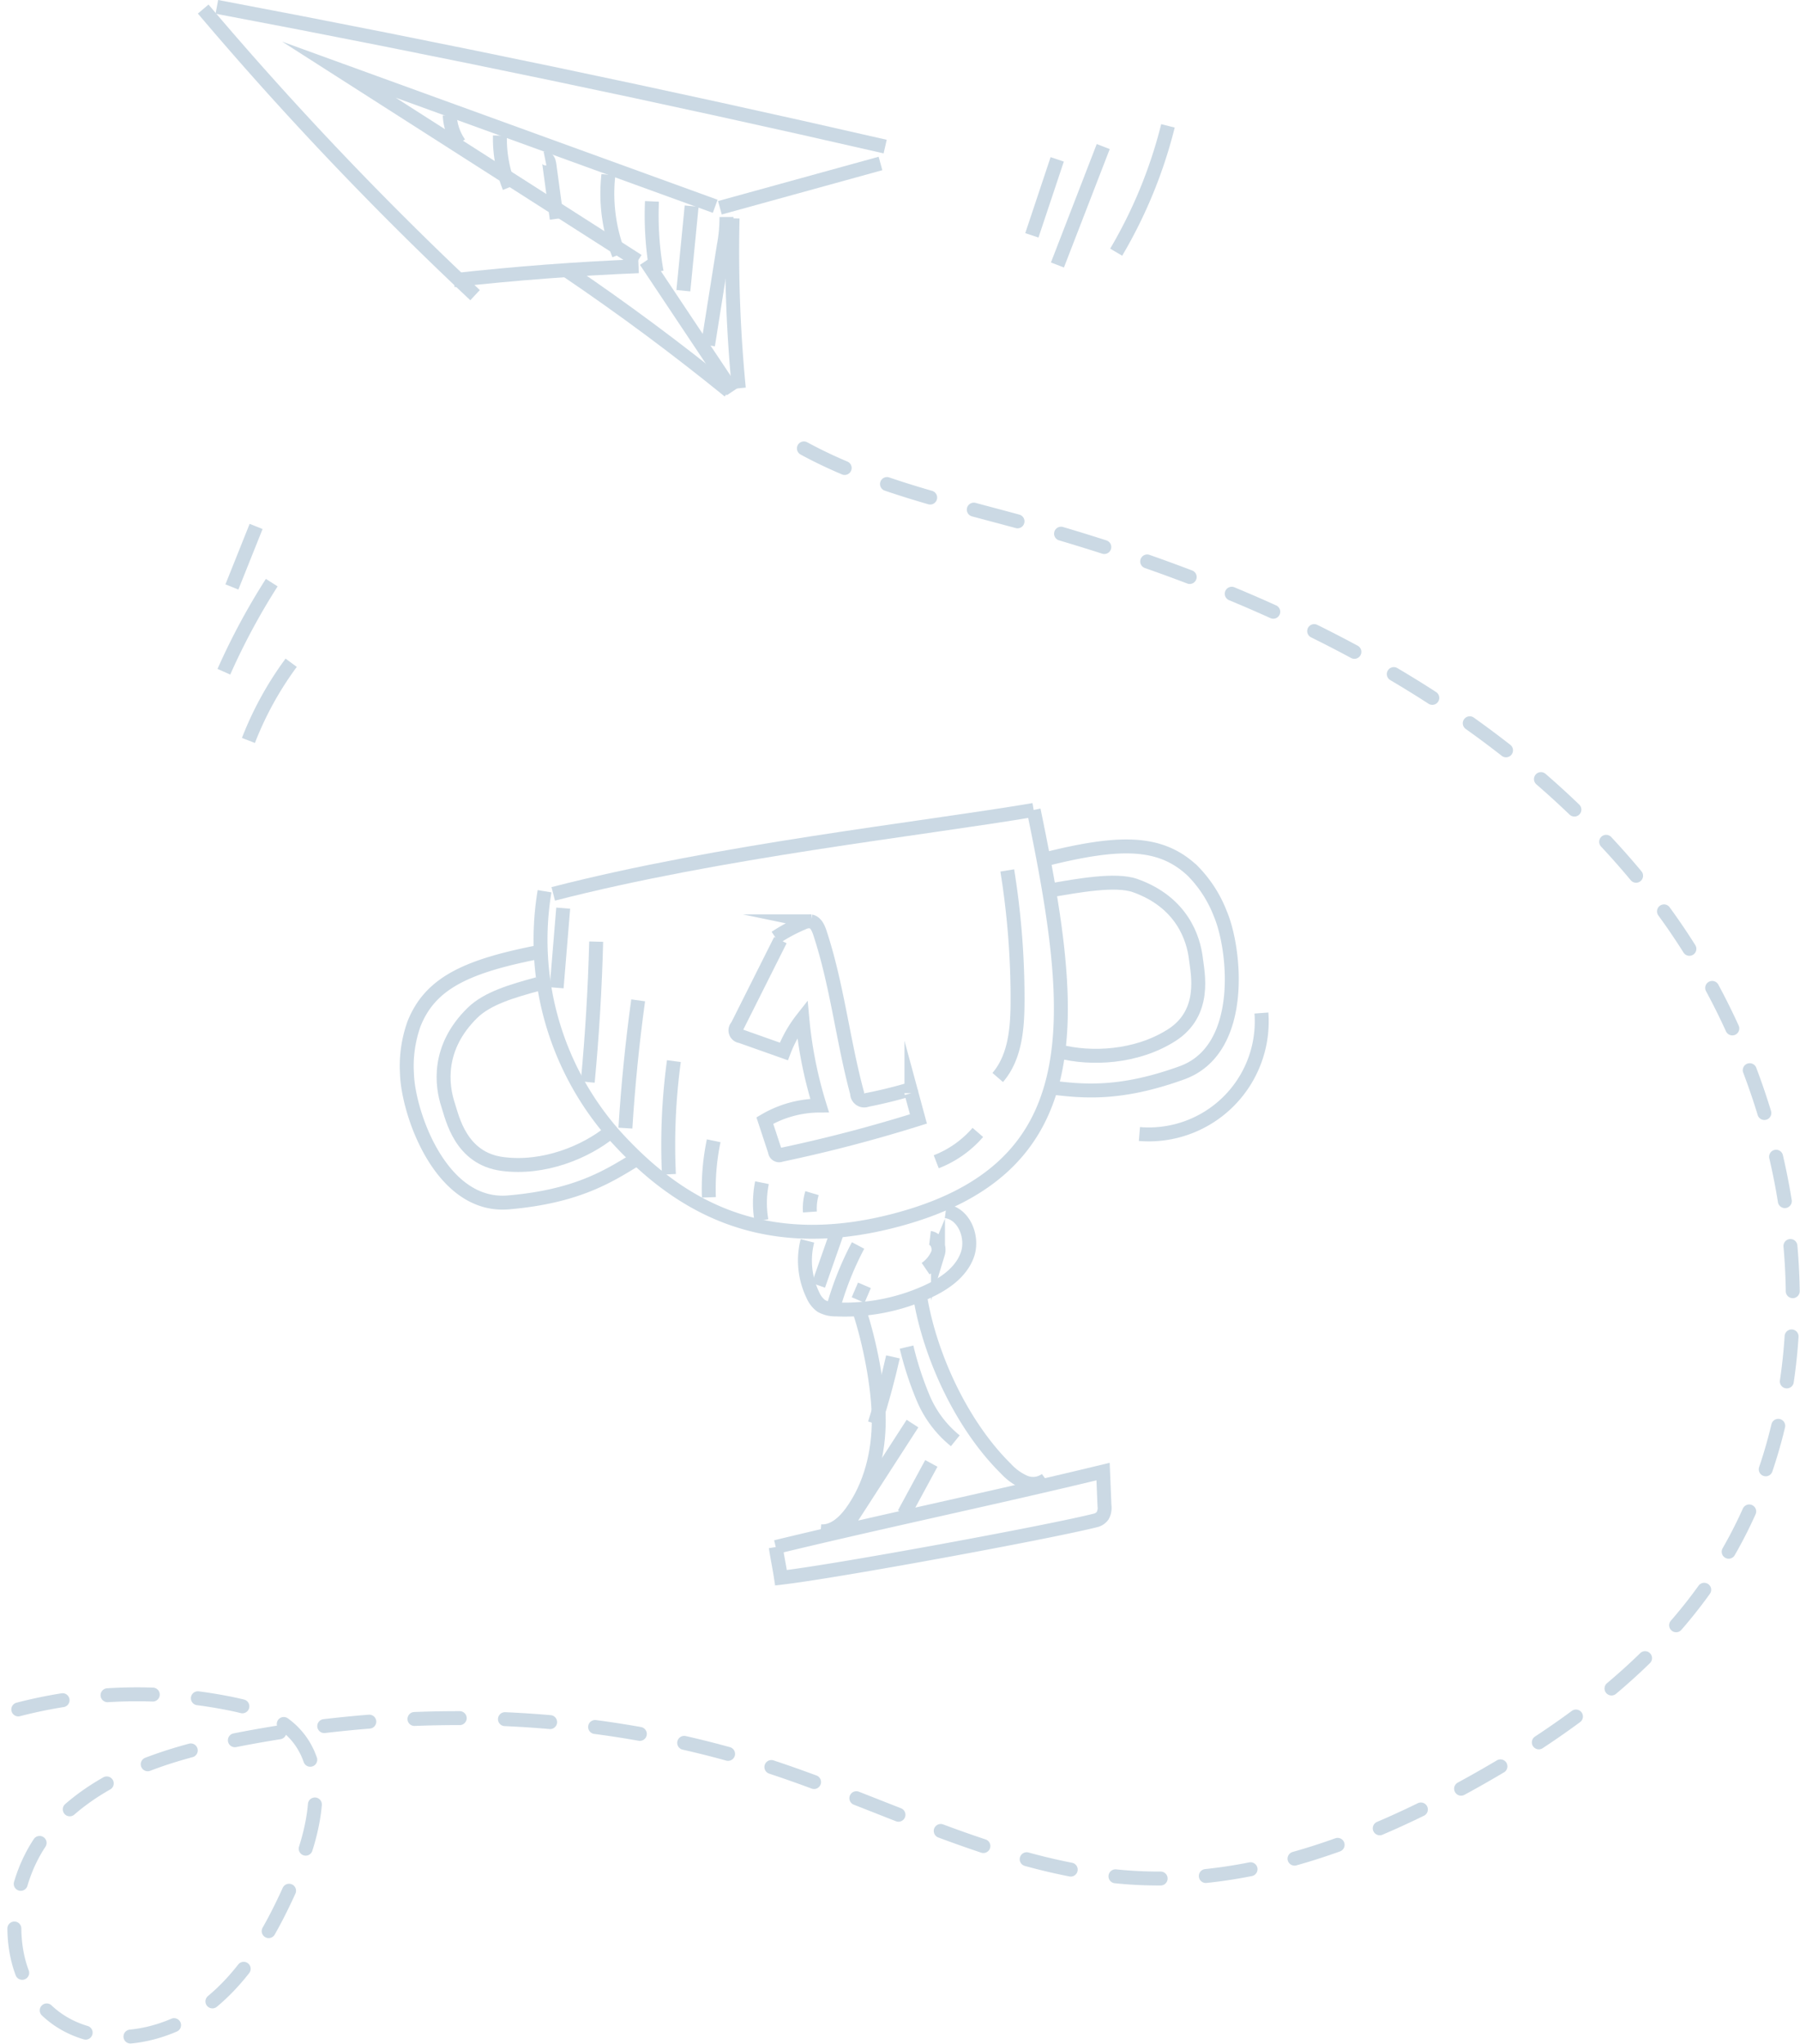 <svg xmlns="http://www.w3.org/2000/svg" width="387.3" height="439.861" viewBox="0 0 387.3 439.861">
  <g id="Group_4482" data-name="Group 4482" transform="translate(-584.277 -120.331)" opacity="0.205">
    <path id="Path_1811" data-name="Path 1811" d="M730.185,172.874c14.545,7.92,30.946,11.581,46.918,15.957,51.534,14.121,102.708,38.094,135.557,80.236s42.429,105.549,11.462,149.094c-12.7,17.854-30.918,31.08-50.051,41.753-22.13,12.342-46.829,21.858-72.134,20.573-28.029-1.423-53.513-15.765-80.229-24.358-36.287-11.676-75.6-12.712-113.024-5.464-15.138,2.93-30.961,7.775-40.911,19.555s-10.667,32.347,2.165,40.892c9.347,6.225,22.485,3.9,31.454-2.859s14.541-17.041,19.047-27.326c4.6-10.5,7.791-24.275-.5-32.191-3.565-3.4-8.539-4.841-13.369-5.808a101.786,101.786,0,0,0-47.509,1.855" transform="translate(27.065 43.941)" fill="none" stroke="#00477c" stroke-linecap="round" stroke-miterlimit="10" stroke-width="3" stroke-dasharray="9.738"/>
    <g id="Group_4483" data-name="Group 4483" transform="translate(627.997 121.805)">
      <g id="Group_4480" data-name="Group 4480" transform="translate(43.829 172.812)">
        <path id="Path_1788" data-name="Path 1788" d="M621.462,232.18a63.531,63.531,0,0,0,15.492,53c12.878,14.057,30.591,25.235,59.178,18.016,43.352-10.947,39.833-43.751,30.57-88.506" transform="translate(-591.842 -214.694)" fill="none" stroke="#00477c" stroke-miterlimit="10" stroke-width="3"/>
        <path id="Path_1789" data-name="Path 1789" d="M634.378,231.037c-16.312,3.1-24.185,6.774-27.709,15.6a26.929,26.929,0,0,0-1.518,10.835c.253,8.225,7.2,28.84,21.815,27.6s21.467-5.611,26.978-8.96" transform="translate(-605.128 -200.632)" fill="none" stroke="#00477c" stroke-miterlimit="10" stroke-width="3"/>
        <path id="Path_1790" data-name="Path 1790" d="M651.7,267.487a17.041,17.041,0,0,0,1.2,11.728,5.555,5.555,0,0,0,1.756,2.251,6.135,6.135,0,0,0,3.161.77,42.768,42.768,0,0,0,19.458-3.71c3.693-1.663,7.371-4.121,8.792-7.914s-.6-8.982-4.61-9.516" transform="translate(-565.517 -174.769)" fill="none" stroke="#00477c" stroke-miterlimit="10" stroke-width="3"/>
        <path id="Path_1791" data-name="Path 1791" d="M661.342,272.659c2.21,6.684,4.126,16.346,4.143,23.385s-1.74,14.23-5.886,19.919c-1.6,2.19-3.92,4.294-6.619,4.063" transform="translate(-563.955 -164.82)" fill="none" stroke="#00477c" stroke-miterlimit="10" stroke-width="3"/>
        <path id="Path_1792" data-name="Path 1792" d="M664.486,270.988c2.136,12.954,9.107,27.8,18.459,37.007a12.076,12.076,0,0,0,3.961,2.876,4.7,4.7,0,0,0,4.668-.521" transform="translate(-554.054 -166.258)" fill="none" stroke="#00477c" stroke-miterlimit="10" stroke-width="3"/>
        <path id="Path_1793" data-name="Path 1793" d="M647.79,307.459c22.77-5.525,47.655-10.72,70.424-16.245q.151,3.656.3,7.313a3.471,3.471,0,0,1-.391,2.18,2.581,2.581,0,0,1-1.444.992c-10.037,2.543-55.9,11-67.766,12.362-.461-2.979-.664-3.624-1.127-6.6" transform="translate(-568.42 -148.855)" fill="none" stroke="#00477c" stroke-miterlimit="10" stroke-width="3"/>
        <path id="Path_1794" data-name="Path 1794" d="M629.64,234.826c-5.483,1.505-10.826,3.032-14.065,6.206-7.67,7.522-6.6,15.631-5.25,19.758.958,2.934,2.722,11.555,11.665,12.749s17.96-2.567,23.281-6.906" transform="translate(-601.476 -197.372)" fill="none" stroke="#00477c" stroke-miterlimit="10" stroke-width="3"/>
        <path id="Path_1795" data-name="Path 1795" d="M678.985,221.66c16.108-4.028,24.8-3.991,31.7,2.543a26.927,26.927,0,0,1,5.92,9.2c3.219,7.572,5.557,29.2-8.232,34.206s-21.841,3.909-28.247,3.176" transform="translate(-541.579 -211.065)" fill="none" stroke="#00477c" stroke-miterlimit="10" stroke-width="3"/>
        <path id="Path_1796" data-name="Path 1796" d="M679.618,224.726c5.611-.932,13.866-2.513,18.135-.99,10.119,3.613,12.547,11.425,13.053,15.735.359,3.066,2.374,11.633-5.245,16.467s-17.382,5.2-24.031,3.492" transform="translate(-541.035 -207.46)" fill="none" stroke="#00477c" stroke-miterlimit="10" stroke-width="3"/>
        <path id="Path_1797" data-name="Path 1797" d="M622.054,232.749c35.952-9.27,78.809-13.907,103.37-18.055" transform="translate(-590.564 -214.694)" fill="none" stroke="#00477c" stroke-miterlimit="10" stroke-width="3"/>
        <path id="Path_1798" data-name="Path 1798" d="M652.772,231.628q-4.644,9.257-9.287,18.517a1.255,1.255,0,0,0,.75,2.147q4.644,1.644,9.287,3.291a26.857,26.857,0,0,1,3.977-7.027,90.563,90.563,0,0,0,3.717,18.669,23.381,23.381,0,0,0-11.789,3.228q1.094,3.318,2.184,6.634a.9.9,0,0,0,1.276.755q14.969-3.151,29.586-7.741l-1.5-5.542a.706.706,0,0,0-1.083-.592q-4.194,1.208-8.482,2.045a1.53,1.53,0,0,1-2.126-1.449c-3.079-11.421-4.3-23.317-8.02-34.546-.34-1.029-.867-2.2-1.929-2.42a3.05,3.05,0,0,0-1.753.339,35.658,35.658,0,0,0-5.86,3.146" transform="translate(-572.409 -203.621)" fill="none" stroke="#00477c" stroke-miterlimit="10" stroke-width="3"/>
        <path id="Path_1799" data-name="Path 1799" d="M675.514,221.685a173.267,173.267,0,0,1,2.214,28.178c-.019,5.765-.5,12.007-4.268,16.375" transform="translate(-546.333 -208.679)" fill="none" stroke="#00477c" stroke-miterlimit="10" stroke-width="3"/>
        <path id="Path_1800" data-name="Path 1800" d="M675.3,251.988a22.6,22.6,0,0,1-8.952,6.314" transform="translate(-552.451 -182.606)" fill="none" stroke="#00477c" stroke-miterlimit="10" stroke-width="3"/>
        <path id="Path_1801" data-name="Path 1801" d="M666.064,264.194c1.418.171,2.136,1.974,1.721,3.339a7.43,7.43,0,0,1-2.664,3.271" transform="translate(-553.508 -172.103)" fill="none" stroke="#00477c" stroke-miterlimit="10" stroke-width="3"/>
        <path id="Path_1802" data-name="Path 1802" d="M662.918,276.82a70.257,70.257,0,0,0,3.592,11,23.54,23.54,0,0,0,6.895,9.155" transform="translate(-555.404 -161.24)" fill="none" stroke="#00477c" stroke-miterlimit="10" stroke-width="3"/>
      </g>
      <g id="Group_4481" data-name="Group 4481">
        <path id="Path_1803" data-name="Path 1803" d="M675.882,139.919l-34.555,9.533" transform="translate(-530.15 -106.219)" fill="none" stroke="#00477c" stroke-miterlimit="10" stroke-width="3"/>
        <path id="Path_1804" data-name="Path 1804" d="M678.23,158.471l-80.963-29.4q32.156,20.567,64.314,41.132" transform="translate(-568.06 -115.555)" fill="none" stroke="#00477c" stroke-miterlimit="10" stroke-width="3"/>
        <path id="Path_1805" data-name="Path 1805" d="M726.949,151.871q-71.6-16.431-143.8-30.066" transform="translate(-580.21 -121.805)" fill="none" stroke="#00477c" stroke-miterlimit="10" stroke-width="3"/>
        <path id="Path_1806" data-name="Path 1806" d="M650.3,151.8q-19.92.809-39.748,3.012" transform="translate(-556.629 -95.995)" fill="none" stroke="#00477c" stroke-miterlimit="10" stroke-width="3"/>
        <path id="Path_1807" data-name="Path 1807" d="M581.568,122.061a741.153,741.153,0,0,0,58.5,61.561" transform="translate(-581.568 -121.585)" fill="none" stroke="#00477c" stroke-miterlimit="10" stroke-width="3"/>
        <path id="Path_1808" data-name="Path 1808" d="M642.833,146.264a304.188,304.188,0,0,0,1.343,36.57" transform="translate(-528.927 -100.76)" fill="none" stroke="#00477c" stroke-miterlimit="10" stroke-width="3"/>
        <path id="Path_1809" data-name="Path 1809" d="M632.753,151.2q9.351,14.023,18.7,28.049" transform="translate(-537.528 -96.513)" fill="none" stroke="#00477c" stroke-miterlimit="10" stroke-width="3"/>
        <path id="Path_1810" data-name="Path 1810" d="M658.572,178.257q-16.917-13.744-34.993-25.977" transform="translate(-545.421 -95.584)" fill="none" stroke="#00477c" stroke-miterlimit="10" stroke-width="3"/>
      </g>
      <path id="Path_1812" data-name="Path 1812" d="M689.849,264.217A24.314,24.314,0,0,0,716.1,238.179" transform="translate(-488.403 -21.675)" fill="none" stroke="#00477c" stroke-miterlimit="10" stroke-width="3"/>
      <path id="Path_1813" data-name="Path 1813" d="M610.08,134.341a11.5,11.5,0,0,0,2.059,6.058" transform="translate(-557.036 -111.019)" fill="none" stroke="#00477c" stroke-miterlimit="10" stroke-width="3"/>
      <path id="Path_1814" data-name="Path 1814" d="M615.893,136.7a27.8,27.8,0,0,0,2.032,11.122" transform="translate(-552.043 -108.993)" fill="none" stroke="#00477c" stroke-miterlimit="10" stroke-width="3"/>
      <path id="Path_1815" data-name="Path 1815" d="M621.1,139.351c.553-.112.85.618.925,1.176l1.6,11.789" transform="translate(-547.555 -106.718)" fill="none" stroke="#00477c" stroke-miterlimit="10" stroke-width="3"/>
      <path id="Path_1816" data-name="Path 1816" d="M628.537,141.23a36.08,36.08,0,0,0,2.257,17.2" transform="translate(-541.351 -105.091)" fill="none" stroke="#00477c" stroke-miterlimit="10" stroke-width="3"/>
      <path id="Path_1817" data-name="Path 1817" d="M633.5,144.306a69.894,69.894,0,0,0,1,15.17" transform="translate(-536.94 -102.445)" fill="none" stroke="#00477c" stroke-miterlimit="10" stroke-width="3"/>
      <path id="Path_1818" data-name="Path 1818" d="M638.886,144.855q-.893,9.1-1.784,18.195" transform="translate(-533.787 -101.972)" fill="none" stroke="#00477c" stroke-miterlimit="10" stroke-width="3"/>
      <path id="Path_1819" data-name="Path 1819" d="M643.92,146.111a32.1,32.1,0,0,1-.577,6.219q-1.694,10.685-3.39,21.369" transform="translate(-531.333 -100.892)" fill="none" stroke="#00477c" stroke-miterlimit="10" stroke-width="3"/>
      <path id="Path_1824" data-name="Path 1824" d="M623.858,226.05q-.706,8.564-1.41,17.131" transform="translate(-546.396 -32.111)" fill="none" stroke="#00477c" stroke-miterlimit="10" stroke-width="3"/>
      <path id="Path_1825" data-name="Path 1825" d="M627.859,229.923q-.393,15.131-1.816,30.213" transform="translate(-543.301 -28.779)" fill="none" stroke="#00477c" stroke-miterlimit="10" stroke-width="3"/>
      <path id="Path_1826" data-name="Path 1826" d="M633.145,236.711q-1.887,13.694-2.746,27.5" transform="translate(-539.554 -22.938)" fill="none" stroke="#00477c" stroke-miterlimit="10" stroke-width="3"/>
      <path id="Path_1827" data-name="Path 1827" d="M636.571,243.742a134.389,134.389,0,0,0-1.072,24.353" transform="translate(-535.293 -16.888)" fill="none" stroke="#00477c" stroke-miterlimit="10" stroke-width="3"/>
      <path id="Path_1828" data-name="Path 1828" d="M641.1,252.954a50.452,50.452,0,0,0-1.031,12.173" transform="translate(-531.26 -8.962)" fill="none" stroke="#00477c" stroke-miterlimit="10" stroke-width="3"/>
      <path id="Path_1829" data-name="Path 1829" d="M646.4,257.8a21.972,21.972,0,0,0-.119,8.117" transform="translate(-526.168 -4.789)" fill="none" stroke="#00477c" stroke-miterlimit="10" stroke-width="3"/>
      <path id="Path_1830" data-name="Path 1830" d="M652.2,259.01a11.431,11.431,0,0,0-.45,4.059" transform="translate(-521.203 -3.752)" fill="none" stroke="#00477c" stroke-miterlimit="10" stroke-width="3"/>
      <path id="Path_1831" data-name="Path 1831" d="M655.862,260.464" transform="translate(-517.645 -2.5)" fill="none" stroke="#00477c" stroke-miterlimit="10" stroke-width="3"/>
      <path id="Path_1832" data-name="Path 1832" d="M657.161,262.879l-4.437,12.653" transform="translate(-520.345 -0.423)" fill="none" stroke="#00477c" stroke-miterlimit="10" stroke-width="3"/>
      <path id="Path_1833" data-name="Path 1833" d="M659.8,265.065a67.512,67.512,0,0,0-5.382,13.54" transform="translate(-518.893 1.458)" fill="none" stroke="#00477c" stroke-miterlimit="10" stroke-width="3"/>
      <path id="Path_1834" data-name="Path 1834" d="M658.669,269.675l-1.353,3.157" transform="translate(-516.394 5.425)" fill="none" stroke="#00477c" stroke-miterlimit="10" stroke-width="3"/>
      <path id="Path_1835" data-name="Path 1835" d="M663.153,277.95q-1.624,7.264-3.916,14.357" transform="translate(-514.741 12.545)" fill="none" stroke="#00477c" stroke-miterlimit="10" stroke-width="3"/>
      <path id="Path_1836" data-name="Path 1836" d="M670.066,285.664q-6.985,10.825-13.974,21.65" transform="translate(-517.447 19.182)" fill="none" stroke="#00477c" stroke-miterlimit="10" stroke-width="3"/>
      <path id="Path_1837" data-name="Path 1837" d="M668.492,290.269q-2.933,5.411-5.862,10.822" transform="translate(-511.821 23.144)" fill="none" stroke="#00477c" stroke-miterlimit="10" stroke-width="3"/>
      <path id="Path_1838" data-name="Path 1838" d="M590.1,181.9q-2.606,6.513-5.209,13.023" transform="translate(-578.714 -70.096)" fill="none" stroke="#00477c" stroke-miterlimit="10" stroke-width="3"/>
      <path id="Path_1839" data-name="Path 1839" d="M594.263,188.4a144.251,144.251,0,0,0-10.3,19.172" transform="translate(-579.512 -64.505)" fill="none" stroke="#00477c" stroke-miterlimit="10" stroke-width="3"/>
      <path id="Path_1840" data-name="Path 1840" d="M596,197.666a71.94,71.94,0,0,0-9.2,16.72" transform="translate(-577.068 -56.533)" fill="none" stroke="#00477c" stroke-miterlimit="10" stroke-width="3"/>
      <path id="Path_1841" data-name="Path 1841" d="M682.861,139.447l-5.451,16.347" transform="translate(-499.106 -106.625)" fill="none" stroke="#00477c" stroke-miterlimit="10" stroke-width="3"/>
      <path id="Path_1842" data-name="Path 1842" d="M690.222,137.964l-9.856,25.484" transform="translate(-496.562 -107.902)" fill="none" stroke="#00477c" stroke-miterlimit="10" stroke-width="3"/>
      <path id="Path_1843" data-name="Path 1843" d="M698.3,135.57a102.134,102.134,0,0,1-11.14,27.181" transform="translate(-490.714 -109.961)" fill="none" stroke="#00477c" stroke-miterlimit="10" stroke-width="3"/>
    </g>
  </g>
</svg>
